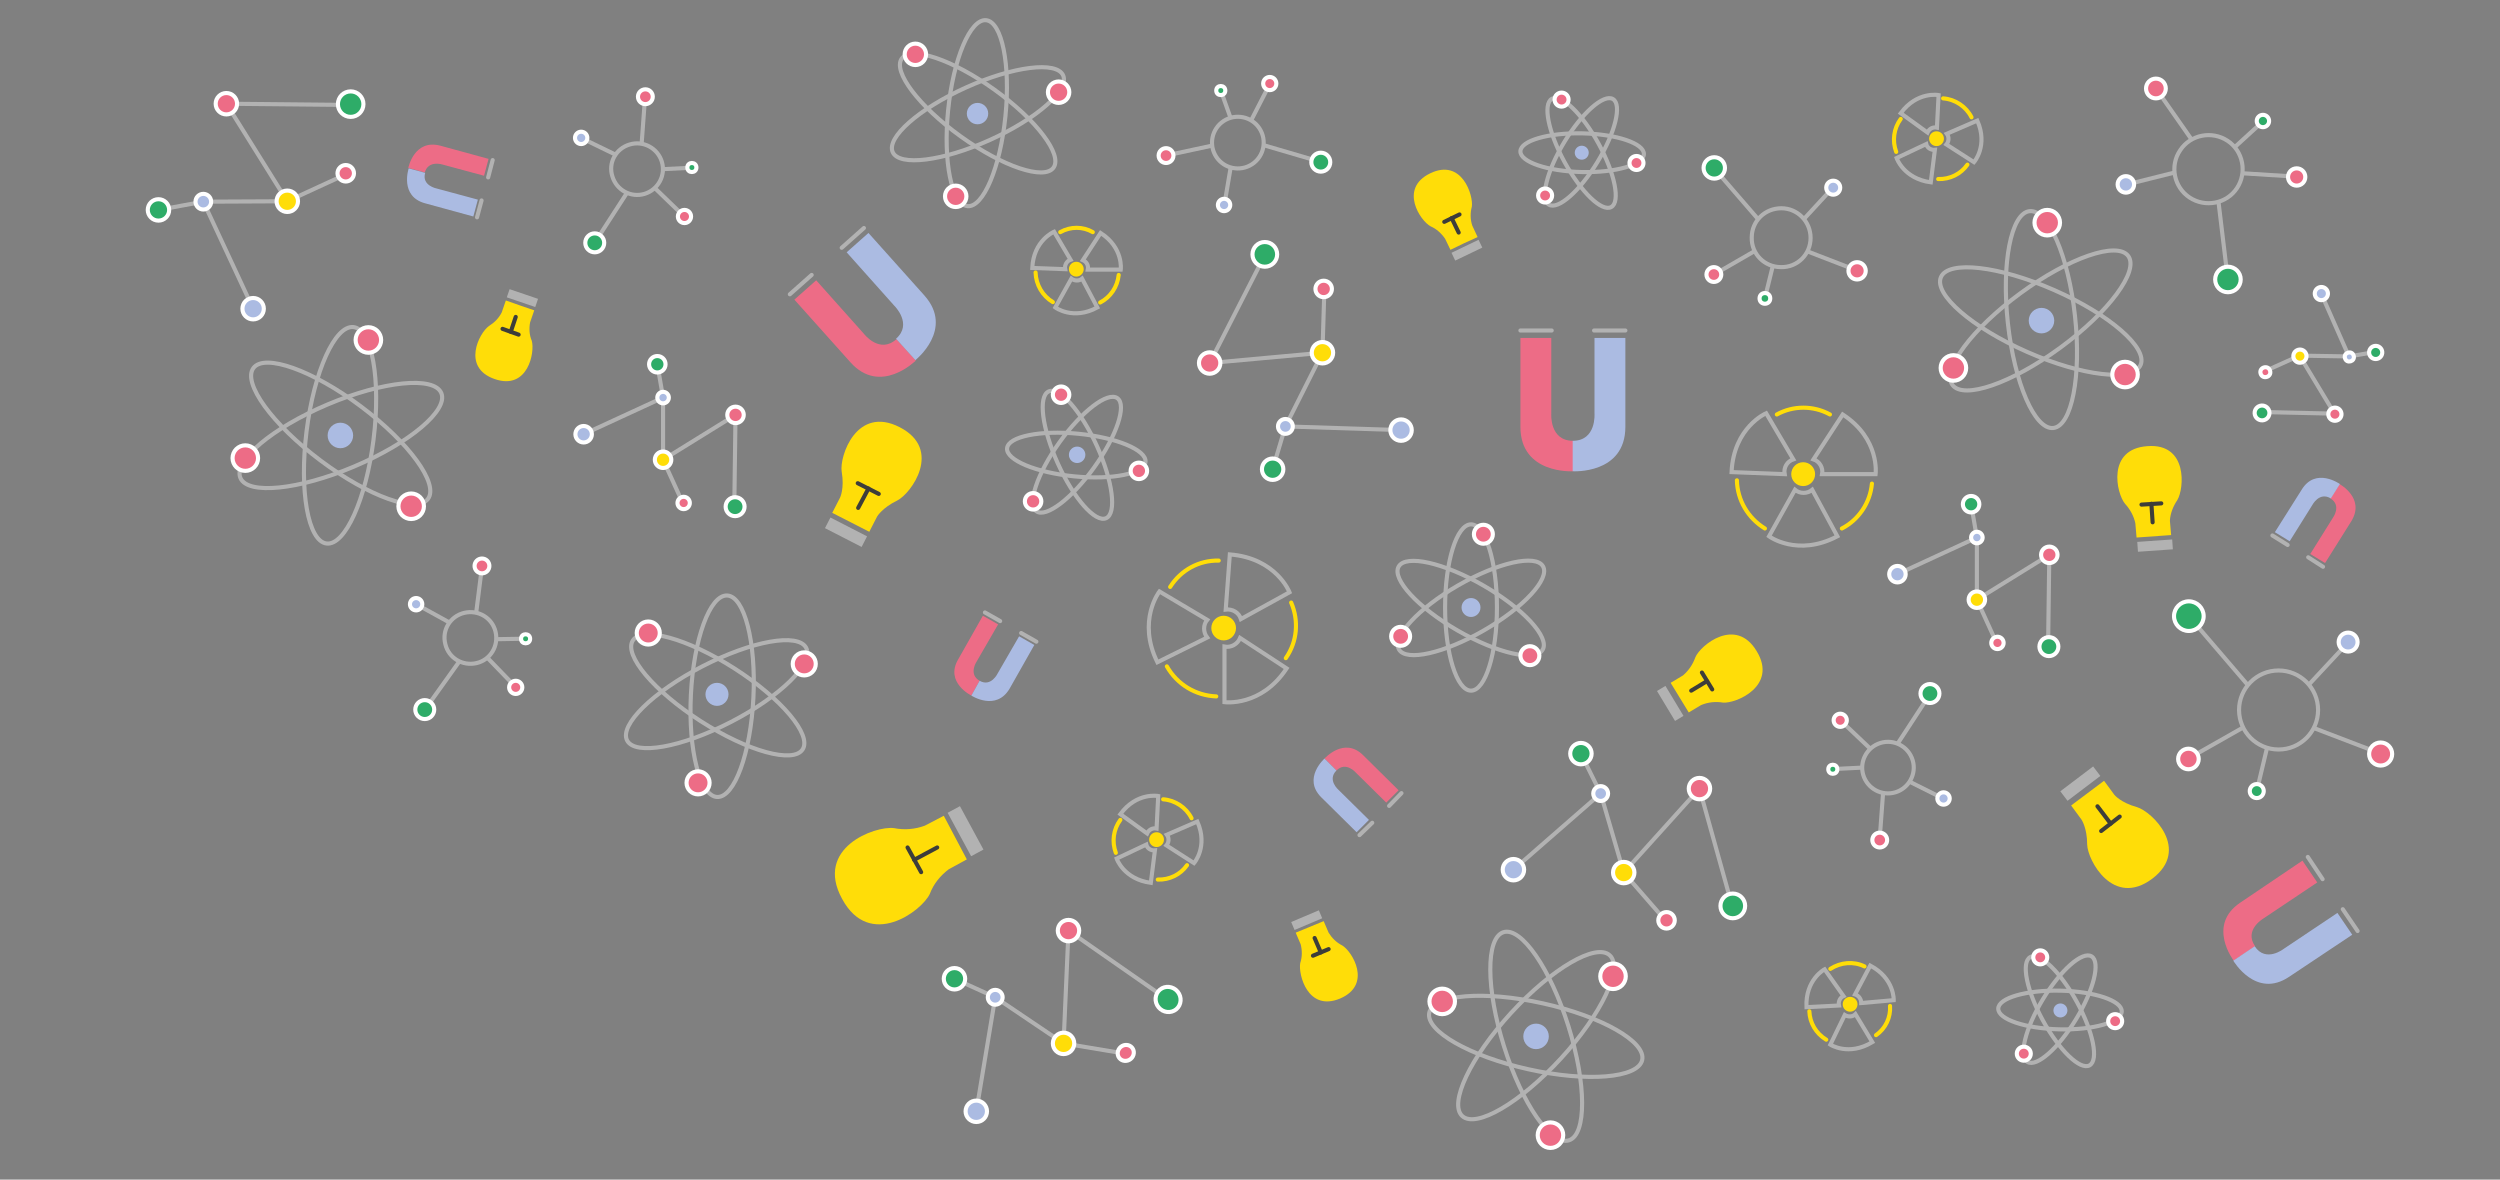 <?xml version="1.0" encoding="utf-8"?>
<!-- Generator: Adobe Illustrator 22.0.1, SVG Export Plug-In . SVG Version: 6.00 Build 0)  -->
<svg version="1.1" id="Livello_1" xmlns="http://www.w3.org/2000/svg" xmlns:xlink="http://www.w3.org/1999/xlink" x="0px" y="0px"
	 viewBox="0 0 607.4 286.6" style="enable-background:new 0 0 607.4 286.6;" xml:space="preserve">
<rect x="0" y="0" width="607.4" height="286.6" fill="#808080" stroke="none"/>
<style type="text/css">
	.st0{fill:#F18619;fill-opacity:0;}
	.st1{fill:none;stroke:#B2B2B2;stroke-miterlimit:10;}
	.st2{fill:#ABBBE2;}
	.st3{fill:#ED6C86;stroke:#FFFFFF;stroke-miterlimit:10;}
	.st4{fill:#2EAC68;stroke:#FFFFFF;stroke-miterlimit:10;}
	.st5{fill:#ABBBE2;stroke:#FFFFFF;stroke-miterlimit:10;}
	.st6{fill:#ED6C86;}
	.st7{fill:none;stroke:#B2B2B2;stroke-linecap:round;stroke-miterlimit:10;}
	.st8{fill:#FFDD08;}
	.st9{fill:#B2B2B2;}
	.st10{fill:none;stroke:#3D3D3B;stroke-linecap:round;stroke-miterlimit:10;}
	.st11{fill:none;stroke:#FFDD08;stroke-linecap:round;stroke-miterlimit:10;}
	.st12{fill:#FFDD08;stroke:#FFFFFF;stroke-miterlimit:10;}
</style>
<title>costellazione</title>
<g>
	<rect x="243.7" y="93.1" class="st0" width="35.6" height="33.6"/>
	
		<ellipse transform="matrix(0.911 -0.413 0.413 0.911 -22.276 117.916)" class="st1" cx="261.7" cy="110.5" rx="5.2" ry="16.9"/>
	
		<ellipse transform="matrix(9.776060e-02 -0.995 0.995 9.776060e-02 125.974 360.05)" class="st1" cx="261.6" cy="110.5" rx="5.2" ry="16.9"/>
	<ellipse transform="matrix(0.582 -0.813 0.813 0.582 19.499 258.935)" class="st1" cx="261.7" cy="110.5" rx="16.9" ry="5.2"/>
	<circle class="st2" cx="261.7" cy="110.5" r="2"/>
	<circle class="st3" cx="257.8" cy="95.9" r="2"/>
	<circle class="st3" cx="276.7" cy="114.4" r="2"/>
	<circle class="st3" cx="251" cy="121.8" r="2"/>
</g>
<g>
	<rect x="527" y="145.7" class="st0" width="54.2" height="47.7"/>
	<path class="st1" d="M563.2,172.5c0,5.3-4.3,9.6-9.6,9.6s-9.6-4.3-9.6-9.6s4.3-9.6,9.6-9.6l0,0
		C558.9,162.9,563.2,167.2,563.2,172.5z"/>
	<line class="st1" x1="534.1" y1="152.4" x2="546.1" y2="166.4"/>
	<circle class="st4" cx="531.8" cy="149.7" r="3.6"/>
	<line class="st1" x1="569" y1="157.7" x2="560.9" y2="166.4"/>
	<circle class="st5" cx="570.5" cy="156" r="2.3"/>
	<line class="st1" x1="575.8" y1="182.1" x2="562.2" y2="176.9"/>
	<circle class="st3" cx="578.4" cy="183.2" r="2.8"/>
	<line class="st1" x1="548.7" y1="190.5" x2="550.8" y2="181.7"/>
	<circle class="st4" cx="548.3" cy="192.2" r="1.7"/>
	<line class="st1" x1="533.8" y1="183.1" x2="544.9" y2="176.8"/>
	<circle class="st3" cx="531.7" cy="184.4" r="2.5"/>
</g>
<g>
	<path class="st6" d="M193,72.8l5.3-4.7l11.6,13c0,0,3.8,5,7.9,1.3l4.7,5.2c0,0-8.6,8.6-15.9,0.4L193,72.8z"/>
	<path class="st2" d="M211,56.6l-5.3,4.7l11.6,13c0,0,4.5,4.4,0.4,8l4.7,5.2c0,0,9.5-7.5,2.2-15.7L211,56.6z"/>
	<line class="st7" x1="191.9" y1="71.5" x2="197.2" y2="66.8"/>
	<line class="st7" x1="204.5" y1="60.2" x2="209.9" y2="55.4"/>
</g>
<g>
	<path class="st8" d="M218.6,103.8c-10.5-5.4-14.7,7.1-14.1,10.8c0.7,4.1-0.4,6.3-0.4,6.3l-1.9,3.7l4.5,2.3l4.5,2.3l1.9-3.7
		c0,0,1.2-2.1,4.9-3.9C221.4,119.9,229.1,109.2,218.6,103.8z"/>
	<rect x="204" y="124.4" transform="matrix(0.457 -0.89 0.89 0.457 -3.508 253.028)" class="st9" width="2.9" height="10"/>
	<line class="st10" x1="208.5" y1="123.4" x2="211" y2="118.7"/>
	<line class="st10" x1="213.5" y1="120" x2="208.4" y2="117.4"/>
</g>
<g>
	<rect x="250" y="54.8" class="st0" width="24.8" height="21.4"/>
	<circle class="st8" cx="261.5" cy="65.4" r="1.8"/>
	<path class="st1" d="M263.1,63.2c0.9,0.4,1.4,1.3,1.2,2.3h8c0,0,0.7-5.3-4.9-8.9L263.1,63.2z"/>
	<path class="st1" d="M262.9,67.7c-0.7,0.6-1.8,0.6-2.6,0l-3.9,7c0,0,4.3,3.2,10.2,0L262.9,67.7z"/>
	<path class="st1" d="M258.8,65.4c-0.2-1,0.4-2,1.3-2.3l-4-6.8c0,0-5,2.1-5.3,8.8L258.8,65.4z"/>
	<path class="st11" d="M257.6,56.4c2.5-1.4,5.5-1.4,7.9,0"/>
	<path class="st11" d="M271.8,66.8c-0.3,2.9-2,5.4-4.5,6.7"/>
	<path class="st11" d="M255.8,73.4c-2.5-1.5-4.1-4.2-4.2-7.2"/>
</g>
<g>
	<rect x="548.3" y="69.6" class="st0" width="30.4" height="33.3"/>
	<polyline class="st1" points="563.9,71.2 570.7,86.6 558.7,86.4 567.2,100.5 549.3,100.1 	"/>
	<line class="st1" x1="570.7" y1="86.6" x2="577.1" y2="85.5"/>
	<line class="st1" x1="558.7" y1="86.4" x2="549.8" y2="90.4"/>
	<ellipse transform="matrix(0.963 -0.27 0.27 0.963 -2.564 154.174)" class="st12" cx="558.7" cy="86.4" rx="1.6" ry="1.6"/>
	
		<ellipse transform="matrix(0.963 -0.27 0.27 0.963 -6.635 152.202)" class="st4" cx="549.5" cy="100.2" rx="1.8" ry="1.8"/>
	
		<ellipse transform="matrix(0.963 -0.27 0.27 0.963 -6.058 156.995)" class="st3" cx="567.2" cy="100.5" rx="1.6" ry="1.6"/>
	<ellipse transform="matrix(0.963 -0.27 0.27 0.963 -3.93 152.05)" class="st3" cx="550.3" cy="90.3" rx="1.2" ry="1.2"/>
	<ellipse transform="matrix(0.963 -0.27 0.27 0.963 -1.636 159.113)" class="st4" cx="577.1" cy="85.5" rx="1.6" ry="1.6"/>
	<ellipse transform="matrix(0.963 -0.27 0.27 0.963 1.736 155.014)" class="st5" cx="563.9" cy="71.2" rx="1.6" ry="1.6"/>
	<ellipse transform="matrix(0.963 -0.27 0.27 0.963 -2.172 157.424)" class="st5" cx="570.7" cy="86.6" rx="1.1" ry="1.1"/>
</g>
<g>
	
		<rect x="470.6" y="53.6" transform="matrix(0.743 -0.67 0.67 0.743 74.183 353.676)" class="st0" width="53.5" height="53.5"/>
	<ellipse transform="matrix(0.994 -0.109 0.109 0.994 -5.518 54.376)" class="st1" cx="496" cy="77.8" rx="8.2" ry="26.5"/>
	
		<ellipse transform="matrix(0.403 -0.915 0.915 0.403 224.737 500.262)" class="st1" cx="495.8" cy="77.9" rx="8.2" ry="26.5"/>
	<ellipse transform="matrix(0.806 -0.591 0.591 0.806 49.964 308.291)" class="st1" cx="496" cy="77.8" rx="26.5" ry="8.2"/>
	<circle class="st2" cx="496" cy="77.9" r="3.1"/>
	<circle class="st3" cx="497.4" cy="54.1" r="3.1"/>
	<circle class="st3" cx="516.3" cy="91" r="3.1"/>
	<circle class="st3" cx="474.6" cy="89.4" r="3.1"/>
</g>
<g>
	<rect x="345.6" y="226.4" class="st0" width="54.3" height="52.5"/>
	
		<ellipse transform="matrix(0.676 -0.737 0.737 0.676 -64.672 356.459)" class="st1" cx="373.2" cy="251.8" rx="26.5" ry="8.2"/>
	
		<ellipse transform="matrix(0.954 -0.3 0.3 0.954 -58.337 123.512)" class="st1" cx="373.2" cy="251.8" rx="8.2" ry="26.5"/>
	
		<ellipse transform="matrix(0.217 -0.976 0.976 0.217 46.38 561.391)" class="st1" cx="373.2" cy="251.8" rx="8.2" ry="26.5"/>
	<ellipse class="st2" cx="373.2" cy="251.8" rx="3.1" ry="3.1"/>
	<ellipse class="st3" cx="391.9" cy="237.2" rx="3.1" ry="3.1"/>
	<ellipse class="st3" cx="376.7" cy="275.8" rx="3.1" ry="3.1"/>
	<ellipse class="st3" cx="350.4" cy="243.3" rx="3.1" ry="3.1"/>
</g>
<g>
	<rect x="413.9" y="37.9" class="st0" width="39.4" height="35.9"/>
	<path class="st1" d="M439.9,57.8c0,4-3.2,7.2-7.2,7.1c-4,0-7.2-3.2-7.1-7.2c0-4,3.2-7.1,7.2-7.1C436.7,50.6,439.9,53.8,439.9,57.8
		L439.9,57.8z"/>
	<line class="st1" x1="418.2" y1="42.9" x2="427.2" y2="53.3"/>
	<circle class="st4" cx="416.5" cy="40.8" r="2.6"/>
	<line class="st1" x1="444.2" y1="46.8" x2="438.2" y2="53.3"/>
	<circle class="st5" cx="445.4" cy="45.6" r="1.7"/>
	<line class="st1" x1="449.3" y1="65" x2="439.2" y2="61.1"/>
	<circle class="st3" cx="451.2" cy="65.8" r="2.1"/>
	<line class="st1" x1="429.1" y1="71.2" x2="430.7" y2="64.7"/>
	<circle class="st4" cx="428.8" cy="72.5" r="1.3"/>
	<line class="st1" x1="418" y1="65.8" x2="426.3" y2="61"/>
	<circle class="st3" cx="416.4" cy="66.7" r="1.8"/>
</g>
<g>
	<path class="st6" d="M564.9,136.8l-3.6-2.2l5.5-8.8c0,0,2.2-3-0.6-4.7l2.2-3.5c0,0,6.3,3.4,2.9,9L564.9,136.8z"/>
	<path class="st2" d="M552.7,129.3l3.6,2.2l5.5-8.8c0,0,1.7-3.3,4.5-1.6l2.2-3.5c0,0-5.9-4.2-9.3,1.4L552.7,129.3z"/>
	<line class="st7" x1="564.4" y1="137.7" x2="560.8" y2="135.4"/>
	<line class="st7" x1="555.8" y1="132.4" x2="552.1" y2="130.1"/>
</g>
<g>
	<path class="st6" d="M238.8,149.6l3.7,2.1l-5.2,9c0,0-2.1,3.1,0.7,4.7l-2,3.6c0,0-6.5-3.2-3.2-8.8L238.8,149.6z"/>
	<path class="st2" d="M251.3,156.7l-3.7-2.1l-5.2,9c0,0-1.6,3.4-4.4,1.8l-2,3.6c0,0,6,3.9,9.3-1.7L251.3,156.7z"/>
	<line class="st7" x1="239.3" y1="148.8" x2="243" y2="150.9"/>
	<line class="st7" x1="248.1" y1="153.8" x2="251.8" y2="155.9"/>
</g>
<g>
	<path class="st8" d="M347.5,42.1c-7.7,3.7-2.4,11.6,0.1,12.9c1.4,0.6,2.6,1.7,3.5,3l1.3,2.7l3.3-1.6l3.3-1.5l-1.3-2.8
		c-0.5-1.5-0.5-3.1-0.1-4.6C358,47.5,355.2,38.4,347.5,42.1z"/>
	
		<rect x="352.9" y="59.8" transform="matrix(0.901 -0.433 0.433 0.901 8.796 160.347)" class="st9" width="7.3" height="2.1"/>
	<line class="st10" x1="354.4" y1="56.5" x2="352.7" y2="53"/>
	<line class="st10" x1="354.6" y1="52.1" x2="350.9" y2="53.9"/>
</g>
<g>
	<path class="st8" d="M120.2,92.1c8.1,2.8,9.8-6.6,9-9.3c-0.6-1.4-0.7-3-0.4-4.5l1-2.9l-3.5-1.2l-3.4-1.2l-1,2.9
		c-0.7,1.4-1.8,2.5-3.1,3.3C116.4,80.9,112.1,89.3,120.2,92.1z"/>
	
		<rect x="125.8" y="68.7" transform="matrix(0.322 -0.947 0.947 0.322 17.568 169.256)" class="st9" width="2.1" height="7.3"/>
	<line class="st10" x1="125.3" y1="77" x2="124.1" y2="80.6"/>
	<line class="st10" x1="122.1" y1="79.9" x2="126" y2="81.3"/>
</g>
<g>
	<rect x="278.5" y="133" class="st0" width="38.5" height="38.5"/>
	<circle class="st8" cx="297.3" cy="152.6" r="3"/>
	<path class="st1" d="M297.8,148.1c1.6-0.2,3.2,0.7,3.7,2.3l11.8-6.5c0,0-3.2-8.3-14.5-9.2L297.8,148.1z"/>
	<path class="st1" d="M301.3,155c-0.6,1.5-2.2,2.4-3.8,2.1v13.5c0,0,8.9,1.2,15.1-8.2L301.3,155z"/>
	<path class="st1" d="M293.3,154.9c-1-1.3-1-3.1,0-4.3l-11.6-6.9c0,0-5.5,7.1-0.5,17.2L293.3,154.9z"/>
	<path class="st11" d="M284.3,142.6c2.6-4.1,7-6.5,11.8-6.4"/>
	<path class="st11" d="M313.7,146.4c1.9,4.4,1.5,9.5-1.3,13.5"/>
	<path class="st11" d="M295.5,169.2c-5-0.2-9.5-2.9-12-7.3"/>
</g>
<g>
	<rect x="291.3" y="58.3" class="st0" width="52.2" height="58.1"/>
	<polyline class="st1" points="340.4,104.5 312.3,103.6 321.3,85.7 293.9,88.2 307.5,61.6 	"/>
	<line class="st1" x1="312.3" y1="103.6" x2="309.2" y2="114"/>
	<line class="st1" x1="321.3" y1="85.7" x2="321.8" y2="69.3"/>
	<circle class="st12" cx="321.3" cy="85.7" r="2.6"/>
	<circle class="st4" cx="307.3" cy="61.8" r="3"/>
	<circle class="st3" cx="293.9" cy="88.2" r="2.6"/>
	<circle class="st3" cx="321.6" cy="70.2" r="2"/>
	<circle class="st4" cx="309.2" cy="114" r="2.6"/>
	<circle class="st5" cx="340.4" cy="104.5" r="2.6"/>
	<circle class="st5" cx="312.3" cy="103.6" r="1.8"/>
</g>
<g>
	<rect x="337.8" y="126.7" class="st0" width="39.4" height="42.5"/>
	<ellipse class="st1" cx="357.4" cy="147.6" rx="6.3" ry="20.2"/>
	<ellipse transform="matrix(0.5 -0.866 0.866 0.5 50.756 383.318)" class="st1" cx="357.3" cy="147.7" rx="6.3" ry="20.2"/>
	<ellipse transform="matrix(0.866 -0.5 0.5 0.866 -25.966 198.487)" class="st1" cx="357.4" cy="147.7" rx="20.2" ry="6.3"/>
	<circle class="st2" cx="357.4" cy="147.6" r="2.3"/>
	<circle class="st3" cx="360.4" cy="129.8" r="2.3"/>
	<circle class="st3" cx="371.7" cy="159.3" r="2.3"/>
	<circle class="st3" cx="340.3" cy="154.6" r="2.3"/>
</g>
<g>
	<rect x="441.7" y="165.5" class="st0" width="35.2" height="42.8"/>
	<path class="st1" d="M460.5,192.5c-3.3,1-6.8-0.9-7.8-4.2s0.9-6.8,4.2-7.8c3.3-1,6.8,0.9,7.8,4.2l0,0
		C465.7,188,463.8,191.5,460.5,192.5L460.5,192.5z"/>
	<line class="st1" x1="467.7" y1="170.5" x2="461.1" y2="180.6"/>
	<circle class="st4" cx="468.9" cy="168.5" r="2.3"/>
	<line class="st1" x1="470.9" y1="193.4" x2="463.9" y2="189.9"/>
	<circle class="st5" cx="472.2" cy="194" r="1.5"/>
	<line class="st1" x1="456.8" y1="202.3" x2="457.5" y2="192.8"/>
	<circle class="st3" cx="456.7" cy="204.1" r="1.8"/>
	<line class="st1" x1="446.4" y1="186.8" x2="452.4" y2="186.5"/>
	<circle class="st4" cx="445.3" cy="186.9" r="1.1"/>
	<line class="st1" x1="448.3" y1="176.1" x2="454.3" y2="181.8"/>
	<circle class="st3" cx="447.1" cy="175" r="1.6"/>
</g>
<g>
	<path class="st6" d="M369.4,82.1h7.5v18.4c0,0-0.5,6.6,5.3,6.6v7.4c0,0-12.8,0.8-12.8-10.8V82.1z"/>
	<path class="st2" d="M394.9,82.1h-7.5v18.4c0,0,0.5,6.6-5.3,6.6v7.4c0,0,12.8,0.8,12.8-10.8V82.1z"/>
	<line class="st7" x1="369.4" y1="80.3" x2="377" y2="80.3"/>
	<line class="st7" x1="387.3" y1="80.3" x2="394.9" y2="80.3"/>
</g>
<g>
	<path class="st8" d="M426.8,158.2c-5.1-8.5-13.7-1.4-14.9,1.5c-0.6,1.7-1.6,3.2-3,4.4l-3,1.8l2.2,3.6l2.2,3.6l3-1.8
		c1.7-0.7,3.5-0.9,5.3-0.6C421.7,171,432,166.7,426.8,158.2z"/>
	
		<rect x="404.8" y="166.5" transform="matrix(0.856 -0.516 0.516 0.856 -29.842 234.237)" class="st9" width="2.4" height="8.5"/>
	<line class="st10" x1="410.9" y1="167.8" x2="414.7" y2="165.5"/>
	<line class="st10" x1="416" y1="167.5" x2="413.5" y2="163.4"/>
</g>
<g>
	<path class="st8" d="M521.7,108.4c-9.9,0.7-7.5,11.5-5.4,14c1.2,1.3,2.1,2.9,2.5,4.7l0.3,3.5l4.2-0.3l4.2-0.3l-0.3-3.5
		c0.1-1.8,0.8-3.5,1.8-5C530.7,118.7,531.6,107.6,521.7,108.4z"/>
	
		<rect x="519.1" y="131.3" transform="matrix(0.998 -7.020319e-02 7.020319e-02 0.998 -8.01 37.067)" class="st9" width="8.5" height="2.4"/>
	<line class="st10" x1="523" y1="126.9" x2="522.7" y2="122.4"/>
	<line class="st10" x1="525.1" y1="122.3" x2="520.3" y2="122.6"/>
</g>
<g>
	<rect x="419.2" y="94.8" class="st0" width="37.6" height="40.6"/>
	<circle class="st8" cx="438.1" cy="115.2" r="2.9"/>
	<path class="st1" d="M440.6,111.6c1.5,0.5,2.4,2.1,2.1,3.6h13c0,0,1.1-8.6-8-14.5L440.6,111.6z"/>
	<path class="st1" d="M440.3,119c-1.2,1-3,1-4.2,0l-6.3,11.3c0,0,6.9,5.1,16.6,0L440.3,119z"/>
	<path class="st1" d="M433.6,115.2c-0.3-1.6,0.6-3.1,2.1-3.6l-6.6-11.2c0,0-7.9,3.4-8.4,14.3L433.6,115.2z"/>
	<path class="st11" d="M431.7,100.7c4-2.2,8.9-2.2,12.9,0"/>
	<path class="st11" d="M454.8,117.5c-0.4,4.6-3.2,8.8-7.3,10.9"/>
	<path class="st11" d="M428.8,128.4c-4.1-2.5-6.7-6.9-6.8-11.7"/>
</g>
<g>
	<rect x="459" y="121.1" class="st0" width="45.7" height="38.1"/>
	<polyline class="st1" points="461,139.5 480.3,130.6 480.3,145.7 497.9,134.8 497.6,157.3 	"/>
	<line class="st1" x1="480.3" y1="130.6" x2="478.9" y2="122.5"/>
	<line class="st1" x1="480.3" y1="145.7" x2="485.4" y2="156.9"/>
	<circle class="st12" cx="480.3" cy="145.7" r="2"/>
	<circle class="st4" cx="497.8" cy="157.1" r="2.3"/>
	<circle class="st3" cx="497.9" cy="134.8" r="2"/>
	<circle class="st3" cx="485.3" cy="156.2" r="1.5"/>
	<circle class="st4" cx="478.9" cy="122.5" r="2"/>
	<circle class="st5" cx="461" cy="139.5" r="2"/>
	<circle class="st5" cx="480.3" cy="130.6" r="1.4"/>
</g>
<g>
	<rect x="139.7" y="86.5" class="st0" width="41.1" height="41.1"/>
	<polyline class="st1" points="141.8,105.5 161.1,96.6 161.1,111.7 178.7,100.8 178.4,123.3 	"/>
	<line class="st1" x1="161.1" y1="96.6" x2="159.7" y2="88.5"/>
	<line class="st1" x1="161.1" y1="111.7" x2="166.2" y2="122.9"/>
	<circle class="st12" cx="161.1" cy="111.7" r="2"/>
	<circle class="st4" cx="178.6" cy="123.1" r="2.3"/>
	<circle class="st3" cx="178.7" cy="100.8" r="2"/>
	<circle class="st3" cx="166.1" cy="122.2" r="1.5"/>
	<circle class="st4" cx="159.7" cy="88.5" r="2"/>
	<circle class="st5" cx="141.8" cy="105.5" r="2"/>
	<circle class="st5" cx="161.1" cy="96.6" r="1.4"/>
</g>
<g>
	<rect x="484.5" y="229.4" class="st0" width="31.9" height="31.9"/>
	
		<ellipse transform="matrix(2.251706e-02 -1 1 2.251706e-02 243.728 740.364)" class="st1" cx="500.5" cy="245.5" rx="4.7" ry="15"/>
	<ellipse transform="matrix(0.519 -0.855 0.855 0.519 30.718 545.697)" class="st1" cx="500.5" cy="245.5" rx="15" ry="4.7"/>
	
		<ellipse transform="matrix(0.877 -0.48 0.48 0.877 -56.392 270.67)" class="st1" cx="500.6" cy="245.5" rx="4.7" ry="15"/>
	<circle class="st2" cx="500.6" cy="245.5" r="1.7"/>
	<circle class="st3" cx="513.9" cy="248.1" r="1.7"/>
	<circle class="st3" cx="491.7" cy="256" r="1.7"/>
	<circle class="st3" cx="495.7" cy="232.6" r="1.7"/>
</g>
<g>
	<rect x="367.6" y="21.8" class="st0" width="33.2" height="29.5"/>
	
		<ellipse transform="matrix(2.251706e-02 -1 1 2.251706e-02 338.546 420.563)" class="st1" cx="384.3" cy="37.2" rx="4.7" ry="15"/>
	<ellipse transform="matrix(0.519 -0.855 0.855 0.519 152.938 346.224)" class="st1" cx="384.3" cy="37.1" rx="15" ry="4.7"/>
	<ellipse transform="matrix(0.877 -0.48 0.48 0.877 29.473 189.167)" class="st1" cx="384.3" cy="37" rx="4.7" ry="15"/>
	<circle class="st2" cx="384.3" cy="37.1" r="1.7"/>
	<circle class="st3" cx="397.6" cy="39.6" r="1.7"/>
	<circle class="st3" cx="375.4" cy="47.5" r="1.7"/>
	<circle class="st3" cx="379.4" cy="24.2" r="1.7"/>
</g>
<g>
	<rect x="214.8" y="3.7" class="st0" width="45.7" height="47"/>
	<ellipse transform="matrix(0.912 -0.411 0.411 0.912 9.65 100.076)" class="st1" cx="237.5" cy="27.6" rx="22.7" ry="7"/>
	
		<ellipse transform="matrix(9.981938e-02 -0.995 0.995 9.981938e-02 186.26 260.964)" class="st1" cx="237.4" cy="27.5" rx="22.7" ry="7"/>
	<ellipse transform="matrix(0.584 -0.812 0.812 0.584 76.499 204.264)" class="st1" cx="237.5" cy="27.5" rx="7" ry="22.7"/>
	<ellipse class="st2" cx="237.5" cy="27.6" rx="2.6" ry="2.6"/>
	<ellipse class="st3" cx="257.2" cy="22.4" rx="2.6" ry="2.6"/>
	<ellipse class="st3" cx="232.2" cy="47.7" rx="2.6" ry="2.6"/>
	<ellipse class="st3" cx="222.4" cy="13.2" rx="2.6" ry="2.6"/>
</g>
<g>
	<rect x="137.8" y="21.9" class="st0" width="31" height="39.4"/>
	<path class="st1" d="M153,35.1c3.3-1,6.8,0.9,7.8,4.2s-0.9,6.8-4.2,7.8s-6.8-0.9-7.8-4.2C147.7,39.6,149.6,36.1,153,35.1L153,35.1z
		"/>
	<line class="st1" x1="145.7" y1="57.1" x2="152.3" y2="46.9"/>
	<circle class="st4" cx="144.5" cy="59" r="2.3"/>
	<line class="st1" x1="142.6" y1="34.2" x2="149.6" y2="37.6"/>
	<circle class="st5" cx="141.2" cy="33.5" r="1.5"/>
	<line class="st1" x1="156.6" y1="25.3" x2="155.9" y2="34.8"/>
	<circle class="st3" cx="156.8" cy="23.5" r="1.8"/>
	<line class="st1" x1="167" y1="40.8" x2="161" y2="41.1"/>
	<circle class="st4" cx="168.1" cy="40.7" r="1.1"/>
	<line class="st1" x1="165.1" y1="51.5" x2="159.1" y2="45.7"/>
	<circle class="st3" cx="166.3" cy="52.6" r="1.6"/>
</g>
<g>
	<rect x="279.3" y="18.7" class="st0" width="44.3" height="34.3"/>
	<path class="st1" d="M295.5,38.1c-1.9-2.9-1.1-6.8,1.8-8.7c2.9-1.9,6.8-1.1,8.7,1.8c1.9,2.9,1.1,6.8-1.8,8.7
		C301.3,41.8,297.4,41,295.5,38.1L295.5,38.1z"/>
	<line class="st1" x1="318.7" y1="38.7" x2="307.1" y2="35.3"/>
	<circle class="st4" cx="320.9" cy="39.4" r="2.3"/>
	<line class="st1" x1="297.7" y1="48.4" x2="299" y2="40.7"/>
	<circle class="st5" cx="297.4" cy="49.8" r="1.5"/>
	<line class="st1" x1="285.1" y1="37.4" x2="294.4" y2="35.4"/>
	<circle class="st3" cx="283.3" cy="37.8" r="1.8"/>
	<line class="st1" x1="297" y1="23.1" x2="299" y2="28.7"/>
	<circle class="st4" cx="296.6" cy="22" r="1.1"/>
	<line class="st1" x1="307.8" y1="21.8" x2="304" y2="29.2"/>
	<circle class="st3" cx="308.5" cy="20.3" r="1.6"/>
</g>
<g>
	<path class="st6" d="M559.4,209.1l3.6,5.3l-13,8.7c0,0-4.9,2.8-2.1,6.8l-5.2,3.5c0,0-6.6-8.6,1.6-14.1L559.4,209.1z"/>
	<path class="st2" d="M571.5,227.1l-3.6-5.3l-13,8.7c0,0-4.4,3.5-7.1-0.6l-5.2,3.5c0,0,5.5,9.4,13.6,3.9L571.5,227.1z"/>
	<line class="st7" x1="560.7" y1="208.2" x2="564.3" y2="213.6"/>
	<line class="st7" x1="569.2" y1="220.9" x2="572.8" y2="226.2"/>
</g>
<g>
	<path class="st8" d="M522.9,213.5c9.4-7.1,0-16.3-3.7-17.4c-4-1.1-5.5-3-5.5-3l-2.5-3.4l-4,3l-4,3l2.5,3.4c0,0,1.4,2,1.4,6.1
		C507.2,209,513.4,220.6,522.9,213.5z"/>
	
		<rect x="500.5" y="189.2" transform="matrix(0.797 -0.604 0.604 0.797 -12.599 343.762)" class="st9" width="10" height="2.9"/>
	<line class="st10" x1="509.6" y1="195.9" x2="512.8" y2="200.1"/>
	<line class="st10" x1="510.5" y1="201.9" x2="515" y2="198.4"/>
</g>
<g>
	<rect x="435.1" y="230.9" class="st0" width="29.3" height="26.8"/>
	<circle class="st8" cx="449.5" cy="244" r="1.8"/>
	<path class="st1" d="M450.8,246.4c-0.7,0.7-1.8,0.7-2.6,0.2l-3.5,7.2c0,0,4.4,2.9,10.2-0.6L450.8,246.4z"/>
	<path class="st1" d="M446.8,244.3c-0.2-0.9,0.2-1.9,1.1-2.3l-4.6-6.5c0,0-4.7,2.5-4.4,9.2L446.8,244.3z"/>
	<path class="st1" d="M450.7,241.6c0.9,0.3,1.5,1.1,1.5,2.1l7.9-0.7c0,0,0.2-5.3-5.7-8.4L450.7,241.6z"/>
	<path class="st11" d="M459.2,244.4c0.2,2.8-1.1,5.5-3.4,7.1"/>
	<path class="st11" d="M443.7,252.6c-2.5-1.5-4-4.1-4.1-6.9"/>
	<path class="st11" d="M444.7,235.4c2.5-1.6,5.6-1.9,8.3-0.6"/>
</g>
<g>
	<rect x="32.8" y="19" class="st0" width="59.1" height="58.9"/>
	<polyline class="st1" points="61.5,75 49.4,49 69.8,48.9 55,25.2 85.4,25.5 	"/>
	<line class="st1" x1="49.4" y1="49" x2="38.5" y2="51"/>
	<line class="st1" x1="69.8" y1="48.9" x2="85" y2="41.9"/>
	<circle class="st12" cx="69.8" cy="48.9" r="2.6"/>
	<circle class="st4" cx="85.2" cy="25.3" r="3.1"/>
	<circle class="st3" cx="55" cy="25.2" r="2.6"/>
	<circle class="st3" cx="84" cy="42.1" r="2"/>
	<circle class="st4" cx="38.5" cy="51" r="2.6"/>
	<circle class="st5" cx="61.5" cy="75" r="2.6"/>
	<circle class="st5" cx="49.4" cy="49" r="1.9"/>
</g>
<g>
	<rect x="54.5" y="77.9" class="st0" width="57.1" height="55.2"/>
	
		<ellipse transform="matrix(0.921 -0.389 0.389 0.921 -34.639 40.485)" class="st1" cx="82.8" cy="105.9" rx="26.5" ry="8.2"/>
	
		<ellipse transform="matrix(0.124 -0.992 0.992 0.124 -32.589 174.682)" class="st1" cx="82.7" cy="105.8" rx="26.5" ry="8.2"/>
	<ellipse transform="matrix(0.6 -0.8 0.8 0.6 -51.143 108.371)" class="st1" cx="82.8" cy="105.3" rx="8.2" ry="26.5"/>
	<circle class="st2" cx="82.7" cy="105.8" r="3.1"/>
	<circle class="st3" cx="59.6" cy="111.3" r="3.1"/>
	<circle class="st3" cx="89.5" cy="82.6" r="3.1"/>
	<circle class="st3" cx="99.9" cy="123" r="3.1"/>
</g>
<g>
	<rect x="98.9" y="33.5" class="st0" width="21.7" height="20.1"/>
	<path class="st6" d="M118.7,38.6l-1.1,4.1l-10-2.7c0,0-3.5-1.2-4.4,1.9l-4-1.1c0,0,1.4-7.1,7.8-5.4L118.7,38.6z"/>
	<path class="st2" d="M115,52.6l1.1-4.1l-10-2.7c0,0-3.7-0.7-2.8-3.8l-4-1.1c0,0-2.3,6.8,4,8.5L115,52.6z"/>
	<line class="st7" x1="119.7" y1="38.9" x2="118.6" y2="43.1"/>
	<line class="st7" x1="117" y1="48.7" x2="115.9" y2="52.8"/>
</g>
<g>
	<path class="st6" d="M339.8,192l-3,3l-7.4-7.3c0,0-2.4-2.8-4.7-0.5l-2.9-2.9c0,0,4.8-5.4,9.4-0.8L339.8,192z"/>
	<path class="st2" d="M329.6,202.2l3-3l-7.4-7.3c0,0-2.8-2.4-0.5-4.7l-2.9-2.9c0,0-5.4,4.8-0.8,9.4L329.6,202.2z"/>
	<line class="st7" x1="340.5" y1="192.7" x2="337.5" y2="195.8"/>
	<line class="st7" x1="333.4" y1="199.9" x2="330.3" y2="202.9"/>
</g>
<g>
	<path class="st8" d="M325.6,242.6c7.9-3.4,2.9-11.5,0.5-12.9c-1.4-0.7-2.5-1.8-3.3-3.1l-1.2-2.8l-3.4,1.4l-3.4,1.4l1.2,2.8
		c0.4,1.5,0.4,3.1-0.1,4.6C315.4,236.7,317.7,245.9,325.6,242.6z"/>
	
		<rect x="313.8" y="222.3" transform="matrix(0.921 -0.39 0.39 0.921 -62.003 141.658)" class="st9" width="7.3" height="2.1"/>
	<line class="st10" x1="319.4" y1="227.9" x2="320.9" y2="231.4"/>
	<line class="st10" x1="319" y1="232.2" x2="322.8" y2="230.6"/>
</g>
<g>
	<rect x="266.5" y="191.6" class="st0" width="27.4" height="24.6"/>
	<path class="st11" d="M271.1,207.2c-1-2.7-0.6-5.7,1.1-8"/>
	<circle class="st8" cx="281" cy="204" r="1.8"/>
	<path class="st1" d="M280.6,206.6c-1,0.1-1.9-0.5-2.1-1.4l-7.2,3.4c0,0,1.7,5,8.3,5.9L280.6,206.6z"/>
	<path class="st1" d="M278.7,202.5c0.4-0.9,1.3-1.4,2.3-1.2l0.4-7.9c0,0-5.2-1-9.2,4.4L278.7,202.5z"/>
	<path class="st1" d="M283.5,202.8c0.6,0.8,0.5,1.9-0.1,2.6l6.7,4.3c0,0,3.5-4,0.8-10.1L283.5,202.8z"/>
	<path class="st11" d="M288.4,210.2c-1.6,2.3-4.3,3.6-7.1,3.5"/>
	<path class="st11" d="M282.6,194.2c2.9,0.2,5.6,2,6.9,4.6"/>
</g>
<g>
	<rect x="459" y="21.5" class="st0" width="23.8" height="23.8"/>
	<path class="st11" d="M460.7,36.9c-1-2.7-0.6-5.7,1.1-8"/>
	<circle class="st8" cx="470.5" cy="33.7" r="1.8"/>
	<path class="st1" d="M470.1,36.4c-1,0.1-1.9-0.5-2.1-1.4l-7.2,3.4c0,0,1.7,5,8.3,5.9L470.1,36.4z"/>
	<path class="st1" d="M468.3,32.2c0.4-0.9,1.3-1.4,2.3-1.2l0.4-7.9c0,0-5.2-1-9.2,4.4L468.3,32.2z"/>
	<path class="st1" d="M473,32.5c0.6,0.8,0.5,1.9-0.1,2.6l6.7,4.3c0,0,3.5-4,0.8-10.1L473,32.5z"/>
	<path class="st11" d="M478,40c-1.6,2.3-4.3,3.6-7.1,3.5"/>
	<path class="st11" d="M472.1,23.9c2.9,0.2,5.6,2,6.9,4.6"/>
</g>
<g>
	<rect x="365.1" y="180.2" class="st0" width="61" height="45.4"/>
	<polyline class="st1" points="367.7,211.3 388.9,192.8 394.5,212 412.9,191.6 420.9,220.3 	"/>
	<line class="st1" x1="388.9" y1="192.8" x2="384.1" y2="183.1"/>
	<line class="st1" x1="394.5" y1="212" x2="405.3" y2="224.4"/>
	<circle class="st12" cx="394.5" cy="212" r="2.6"/>
	<circle class="st4" cx="421" cy="220.1" r="3"/>
	<circle class="st3" cx="412.9" cy="191.6" r="2.6"/>
	<circle class="st3" cx="404.9" cy="223.6" r="2"/>
	<circle class="st4" cx="384.1" cy="183.1" r="2.6"/>
	<circle class="st5" cx="367.7" cy="211.3" r="2.6"/>
	<circle class="st5" cx="388.9" cy="192.8" r="1.8"/>
</g>
<g>
	<rect x="227.4" y="223.1" class="st0" width="60.3" height="49.6"/>
	<polyline class="st1" points="237.2,270 241.8,242.3 258.4,253.5 259.6,226.1 284,243.1 	"/>
	<line class="st1" x1="241.8" y1="242.3" x2="231.9" y2="237.8"/>
	<line class="st1" x1="258.4" y1="253.5" x2="274.6" y2="256.2"/>
	<circle class="st12" cx="258.4" cy="253.5" r="2.6"/>
	<ellipse transform="matrix(0.771 -0.636 0.636 0.771 -89.646 236.176)" class="st4" cx="284" cy="242.9" rx="3" ry="3.1"/>
	<circle class="st3" cx="259.6" cy="226.1" r="2.6"/>
	
		<ellipse transform="matrix(0.771 -0.636 0.636 0.771 -100.262 232.591)" class="st3" cx="273.7" cy="255.9" rx="2" ry="1.9"/>
	<circle class="st4" cx="231.9" cy="237.8" r="2.6"/>
	<circle class="st5" cx="237.2" cy="270" r="2.6"/>
	<circle class="st5" cx="241.8" cy="242.3" r="1.8"/>
</g>
<g>
	<rect x="152.1" y="144.1" class="st0" width="46.1" height="50.1"/>
	
		<ellipse transform="matrix(4.992815e-02 -0.999 0.999 4.992815e-02 -2.335 335.934)" class="st1" cx="175.4" cy="169.2" rx="24.5" ry="7.6"/>
	
		<ellipse transform="matrix(0.54 -0.842 0.842 0.54 -61.867 224.446)" class="st1" cx="174.3" cy="168.8" rx="7.6" ry="24.5"/>
	
		<ellipse transform="matrix(0.888 -0.459 0.459 0.888 -58.007 98.806)" class="st1" cx="174.2" cy="168.7" rx="24.5" ry="7.6"/>
	<circle class="st2" cx="174.2" cy="168.7" r="2.8"/>
	<circle class="st3" cx="169.6" cy="190.2" r="2.8"/>
	<circle class="st3" cx="157.5" cy="153.8" r="2.8"/>
	<circle class="st3" cx="195.4" cy="161.3" r="2.8"/>
</g>
<g>
	<rect x="96.8" y="134.7" class="st0" width="33" height="41.4"/>
	<path class="st1" d="M112.8,148.9c3.4-0.8,6.8,1.2,7.6,4.6c0.8,3.4-1.2,6.8-4.6,7.6s-6.8-1.2-7.6-4.6
		C107.3,153.1,109.4,149.7,112.8,148.9L112.8,148.9z"/>
	<line class="st1" x1="104.6" y1="170.5" x2="111.6" y2="160.7"/>
	<circle class="st4" cx="103.2" cy="172.4" r="2.3"/>
	<line class="st1" x1="102.4" y1="147.5" x2="109.3" y2="151.3"/>
	<circle class="st5" cx="101.1" cy="146.8" r="1.5"/>
	<line class="st1" x1="116.9" y1="139.3" x2="115.7" y2="148.8"/>
	<circle class="st3" cx="117.1" cy="137.5" r="1.8"/>
	<line class="st1" x1="126.5" y1="155.2" x2="120.6" y2="155.3"/>
	<circle class="st4" cx="127.7" cy="155.2" r="1.1"/>
	<line class="st1" x1="124.2" y1="165.8" x2="118.4" y2="159.8"/>
	<circle class="st3" cx="125.3" cy="167" r="1.6"/>
</g>
<g>
	
		<rect x="514.5" y="15.3" transform="matrix(0.917 -0.398 0.398 0.917 27.218 217.386)" class="st0" width="45.5" height="55.7"/>
	<path class="st1" d="M529.7,36.5c2.5-3.8,7.7-4.8,11.5-2.3s4.8,7.7,2.3,11.5s-7.7,4.8-11.5,2.3S527.1,40.3,529.7,36.5L529.7,36.5z"
		/>
	<line class="st1" x1="540.9" y1="64.8" x2="539" y2="49"/>
	<circle class="st4" cx="541.3" cy="67.9" r="3.1"/>
	<line class="st1" x1="518.4" y1="44.4" x2="528.4" y2="41.9"/>
	<circle class="st5" cx="516.5" cy="44.8" r="2"/>
	<line class="st1" x1="525.2" y1="23.5" x2="532.4" y2="33.8"/>
	<circle class="st3" cx="523.8" cy="21.5" r="2.4"/>
	<line class="st1" x1="548.7" y1="30.5" x2="542.9" y2="35.8"/>
	<circle class="st4" cx="549.8" cy="29.4" r="1.5"/>
	<line class="st1" x1="555.9" y1="42.8" x2="544.9" y2="42.1"/>
	<circle class="st3" cx="558" cy="43" r="2.1"/>
</g>
<g>
	<path class="st8" d="M204.6,218.4c6.7,12.4,19.3,3,21.3-1.2c0.9-2.4,2.5-4.4,4.6-6l4.4-2.4l-2.8-5.3l-2.8-5.3l-4.6,2.4
		c-2.4,0.9-5,1.1-7.5,0.6C212.6,200.6,197.8,206,204.6,218.4z"/>
	<rect x="233" y="196" transform="matrix(0.879 -0.476 0.476 0.879 -67.865 136.105)" class="st9" width="3.4" height="12"/>
	<line class="st10" x1="227.7" y1="205.9" x2="222.1" y2="208.9"/>
	<line class="st10" x1="220.5" y1="205.9" x2="223.8" y2="211.9"/>
</g>
</svg>
